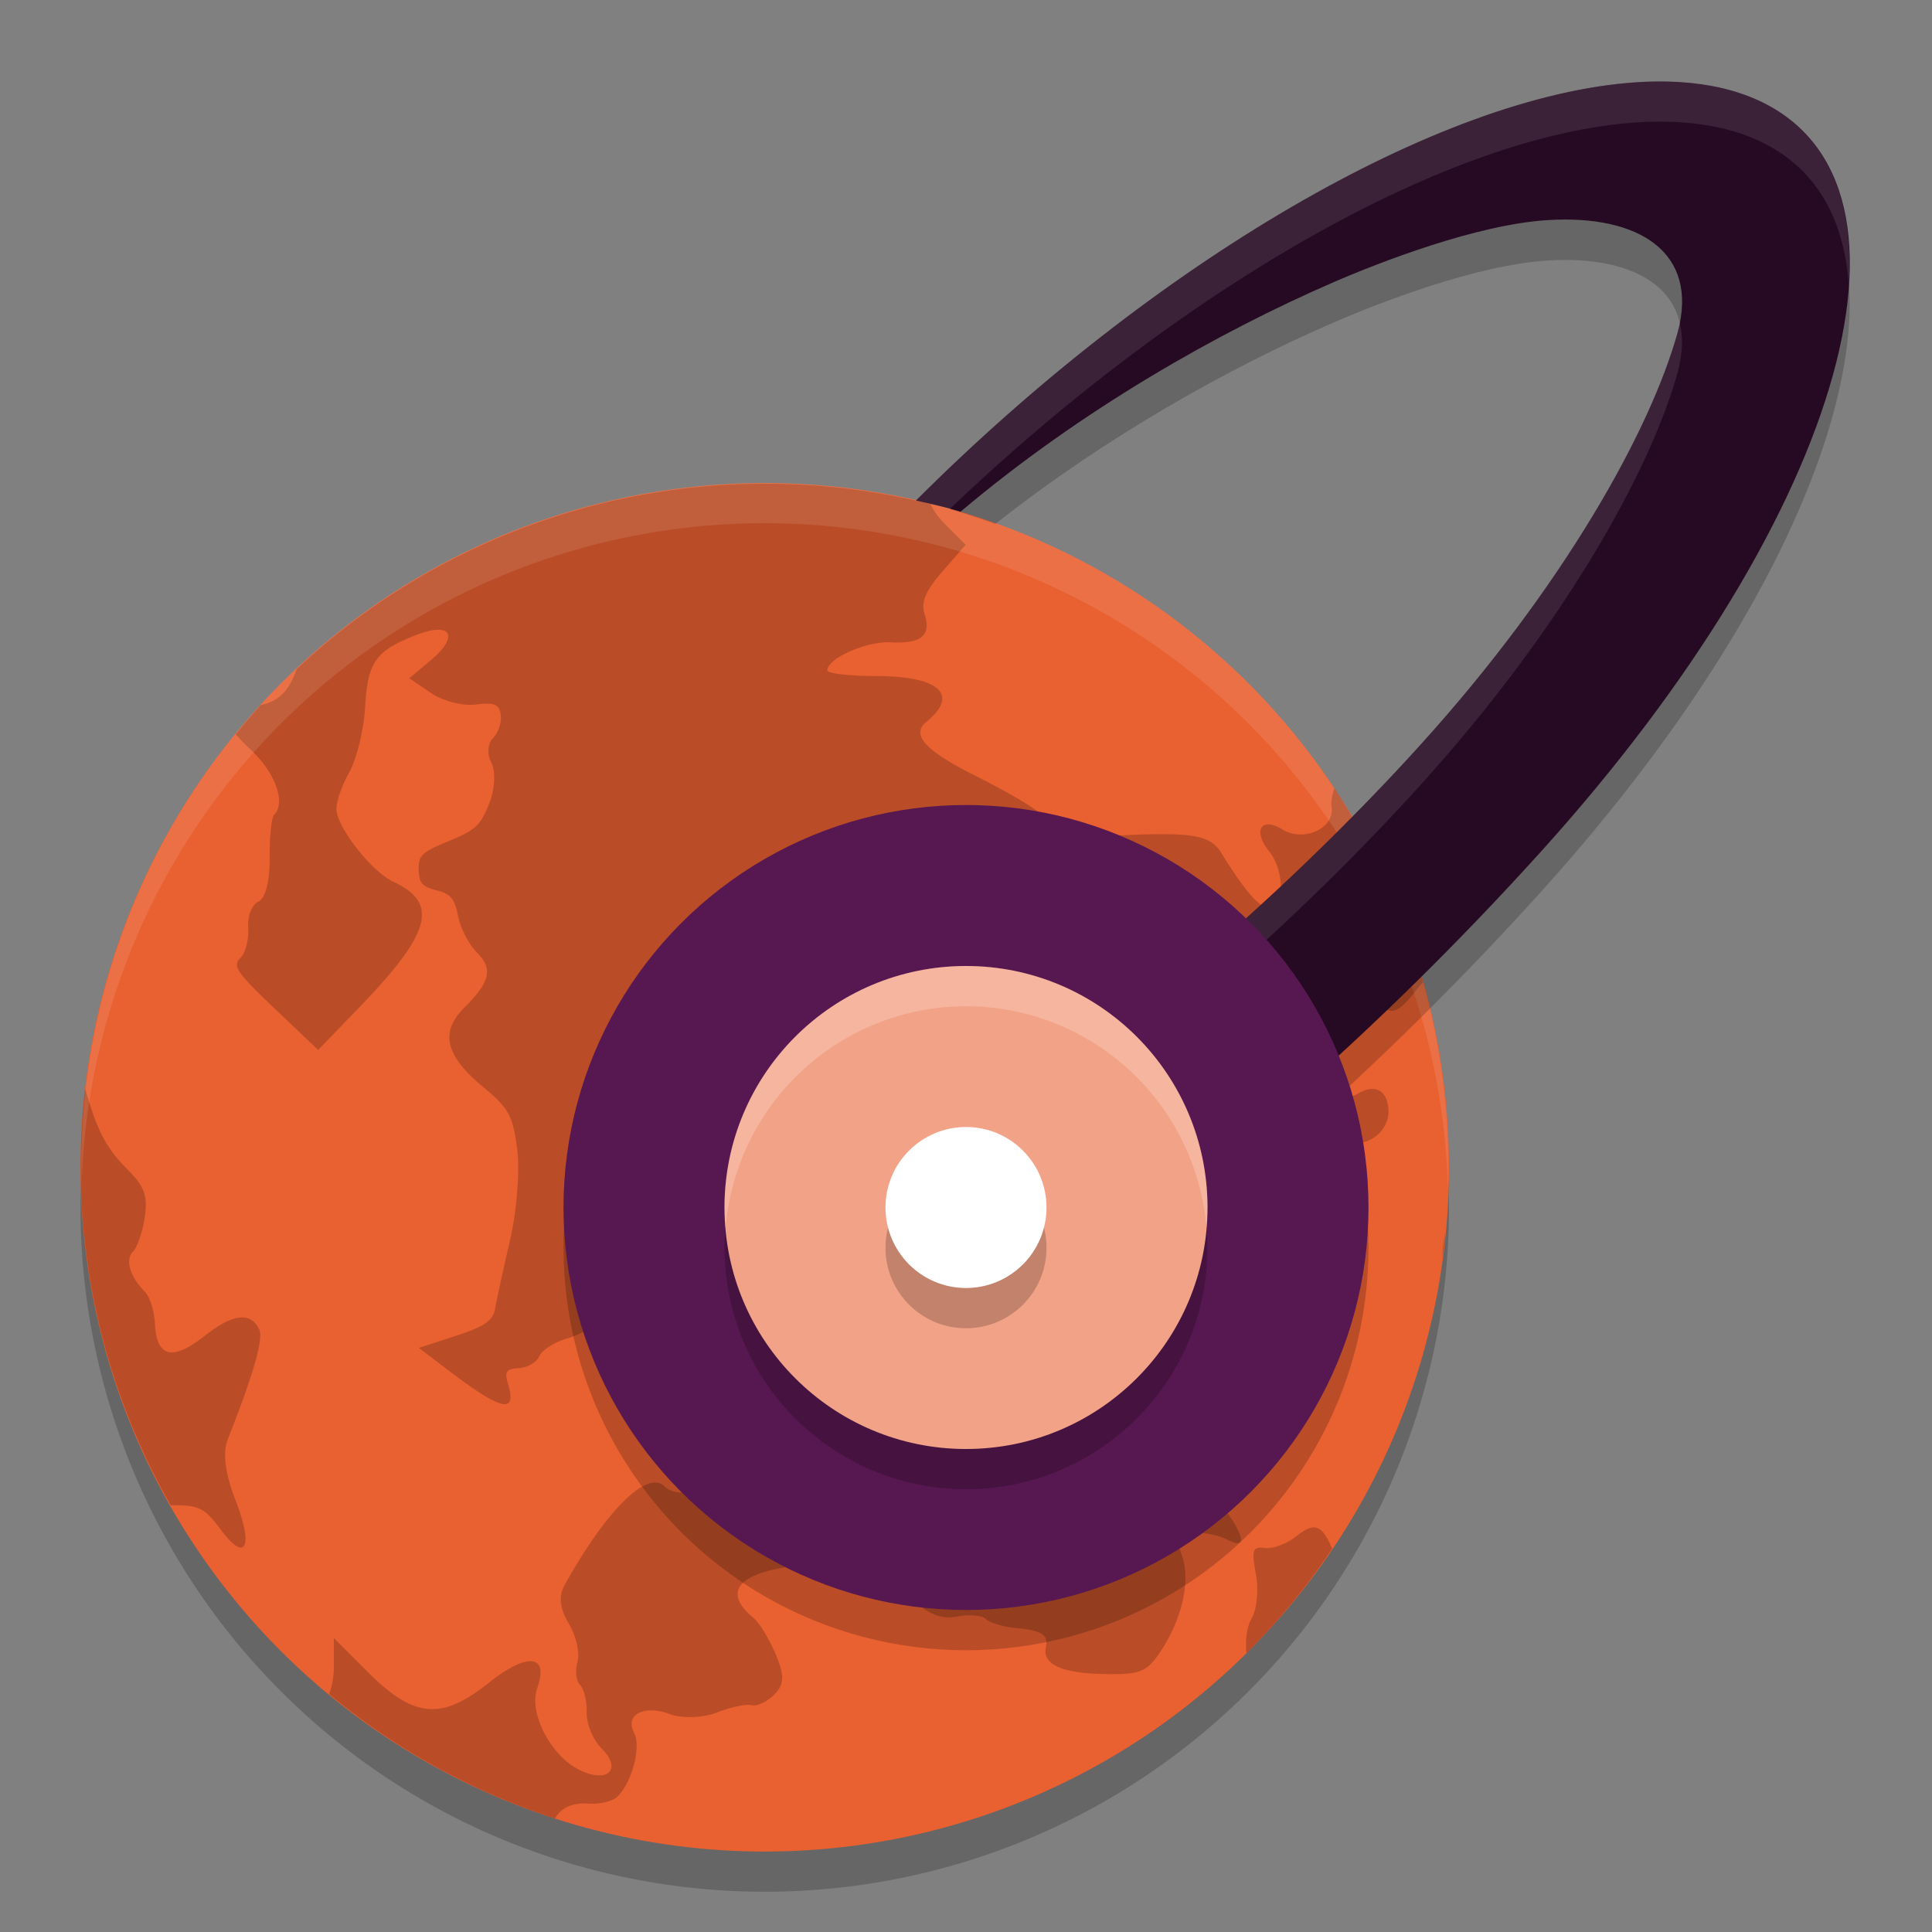 <svg xmlns="http://www.w3.org/2000/svg" width="24" height="24" version="1">
 <rect width="100%" height="100%" fill="#808080" stroke="none"/>
 <circle style="opacity:0.2" cx="-17.324" cy="-3.889" r="8.5" transform="rotate(-135)"/>
 <circle style="fill:#e96031" cx="-16.971" cy="-3.536" r="8.5" transform="rotate(-135)"/>
 <path style="opacity:0.2" d="m 4.09,21.046 a 8.5,8.5 0 0 0 2.806,1.544 c 0.066,-0.127 0.21,-0.2 0.416,-0.185 0.14,0.01 0.302,-0.03 0.361,-0.089 0.18,-0.18 0.294,-0.62 0.204,-0.79 -0.119,-0.226 0.123,-0.353 0.447,-0.232 0.15,0.056 0.412,0.046 0.583,-0.021 0.171,-0.067 0.365,-0.108 0.43,-0.091 0.066,0.017 0.193,-0.042 0.282,-0.132 C 9.744,20.926 9.747,20.809 9.635,20.547 9.555,20.359 9.433,20.159 9.365,20.103 8.973,19.779 9.157,19.545 9.877,19.451 c 0.383,-0.05 0.517,-0.025 0.603,0.116 0.08,0.131 0.168,0.159 0.32,0.102 0.161,-0.06 0.282,-0.015 0.52,0.192 0.234,0.204 0.377,0.257 0.579,0.219 0.148,-0.027 0.305,-0.012 0.351,0.034 0.046,0.046 0.213,0.095 0.371,0.11 0.321,0.03 0.405,0.084 0.371,0.241 -0.045,0.208 0.194,0.319 0.706,0.33 0.452,0.01 0.539,-0.021 0.697,-0.248 0.28,-0.404 0.398,-0.892 0.292,-1.21 -0.092,-0.277 -0.086,-0.29 0.144,-0.297 0.133,-0.004 0.316,0.034 0.408,0.083 0.265,0.142 0.228,-0.051 -0.088,-0.46 -0.324,-0.419 -0.305,-0.669 0.052,-0.679 0.199,-0.006 0.213,-0.03 0.155,-0.283 -0.113,-0.494 -0.471,-0.619 -0.386,-0.134 0.055,0.311 -0.126,0.236 -0.301,-0.126 -0.14,-0.289 -0.187,-0.327 -0.423,-0.343 -0.485,-0.035 -0.435,-0.65 0.054,-0.664 0.311,-0.009 0.459,-0.248 0.289,-0.47 -0.075,-0.098 -0.174,-0.359 -0.221,-0.579 -0.047,-0.22 -0.121,-0.437 -0.165,-0.481 -0.044,-0.044 -0.08,-0.256 -0.08,-0.471 -3.01e-4,-0.436 -0.094,-0.585 -0.309,-0.493 -0.258,0.111 -0.324,0.236 -0.342,0.652 -0.015,0.331 -0.217,1.049 -0.327,1.159 -0.068,0.068 -0.272,-0.252 -0.319,-0.498 -0.029,-0.154 -0.096,-0.384 -0.15,-0.51 -0.057,-0.135 -0.034,-0.355 0.053,-0.533 0.138,-0.279 0.128,-0.325 -0.122,-0.575 l -0.272,-0.272 0.447,-0.53 c 0.538,-0.637 0.61,-0.803 0.457,-1.053 -0.113,-0.184 -0.041,-0.572 0.139,-0.752 0.048,-0.048 0.272,-0.058 0.497,-0.023 0.28,0.044 0.45,0.013 0.537,-0.096 0.109,-0.136 0.157,-0.128 0.318,0.059 0.104,0.121 0.338,0.276 0.519,0.344 0.215,0.081 0.397,0.221 0.52,0.398 0.142,0.204 0.213,0.251 0.28,0.183 0.05,-0.05 0.204,-0.082 0.342,-0.073 0.341,0.024 0.35,-0.135 0.018,-0.365 -0.206,-0.143 -0.26,-0.225 -0.215,-0.33 0.096,-0.224 0.486,-0.29 0.599,-0.102 0.072,0.12 0.15,0.133 0.292,0.05 0.05,-0.03 0.103,-0.045 0.154,-0.051 A 8.5,8.5 0 0 0 16.576,9.791 c -0.027,0.087 -0.045,0.174 -0.035,0.231 0.045,0.264 -0.343,0.445 -0.607,0.283 -0.27,-0.165 -0.376,0.01 -0.167,0.273 0.184,0.231 0.194,0.661 0.018,0.699 -0.118,0.025 -0.306,-0.183 -0.612,-0.679 -0.138,-0.224 -0.348,-0.261 -1.226,-0.222 -0.508,0.023 -0.805,-0.053 -1.01,-0.258 -0.078,-0.078 -0.429,-0.285 -0.779,-0.46 C 11.496,9.33 11.309,9.13 11.508,8.967 11.923,8.628 11.668,8.398 10.878,8.398 c -0.329,-3.005e-4 -0.599,-0.032 -0.6,-0.07 -0.003,-0.148 0.485,-0.365 0.787,-0.349 0.382,0.02 0.506,-0.084 0.42,-0.352 -0.047,-0.147 0.013,-0.288 0.224,-0.53 L 11.996,6.768 11.745,6.517 C 11.657,6.429 11.596,6.344 11.56,6.262 A 8.5,8.5 0 0 0 3.687,8.31 C 3.583,8.599 3.457,8.711 3.238,8.759 A 8.5,8.5 0 0 0 2.929,9.123 c 0.052,0.057 0.105,0.116 0.172,0.177 0.316,0.29 0.456,0.669 0.304,0.821 -0.032,0.032 -0.057,0.272 -0.055,0.533 0.002,0.296 -0.051,0.502 -0.141,0.547 -0.082,0.041 -0.137,0.184 -0.126,0.328 0.01,0.141 -0.033,0.308 -0.096,0.371 -0.101,0.101 -0.049,0.177 0.425,0.629 l 0.54,0.514 0.511,-0.529 C 5.356,11.59 5.457,11.219 4.886,10.953 4.625,10.832 4.207,10.308 4.18,10.069 4.17,9.982 4.239,9.772 4.334,9.603 4.429,9.434 4.52,9.067 4.535,8.789 4.567,8.225 4.663,8.087 5.165,7.89 5.604,7.718 5.712,7.897 5.353,8.2 L 5.085,8.425 5.353,8.608 c 0.148,0.101 0.397,0.165 0.558,0.144 0.229,-0.03 0.295,-0.002 0.31,0.132 0.011,0.094 -0.034,0.224 -0.099,0.288 -0.065,0.065 -0.073,0.201 -0.018,0.303 0.055,0.102 0.044,0.328 -0.025,0.501 -0.109,0.278 -0.17,0.335 -0.504,0.472 -0.338,0.139 -0.378,0.177 -0.374,0.357 0.004,0.165 0.044,0.211 0.221,0.255 0.178,0.045 0.225,0.102 0.269,0.323 0.029,0.147 0.134,0.35 0.234,0.45 0.203,0.203 0.166,0.363 -0.161,0.689 -0.301,0.301 -0.231,0.591 0.236,0.979 0.324,0.27 0.37,0.355 0.425,0.779 0.034,0.262 -0.006,0.77 -0.09,1.13 -0.084,0.36 -0.166,0.74 -0.184,0.845 -0.026,0.151 -0.127,0.221 -0.49,0.34 l -0.458,0.149 0.371,0.282 c 0.659,0.502 0.852,0.545 0.736,0.161 -0.045,-0.149 -0.023,-0.18 0.139,-0.192 0.106,-0.007 0.219,-0.074 0.251,-0.148 0.032,-0.074 0.184,-0.172 0.337,-0.218 0.154,-0.045 0.339,-0.14 0.413,-0.21 0.23,-0.218 0.791,-0.013 1.195,0.438 0.612,0.683 0.674,0.725 1.118,0.742 0.554,0.02 0.715,-0.067 0.829,-0.448 0.111,-0.37 -0.023,-0.696 -0.442,-1.075 -0.374,-0.339 -0.383,-0.411 -0.066,-0.565 0.27,-0.131 0.579,0.025 0.612,0.308 0.025,0.218 0.518,0.562 0.788,0.549 0.113,-0.005 0.348,-0.08 0.521,-0.166 0.299,-0.149 0.335,-0.141 0.704,0.163 0.369,0.303 0.39,0.347 0.409,0.811 0.021,0.518 -0.123,0.753 -0.58,0.951 -0.203,0.087 -0.269,0.068 -0.395,-0.114 -0.249,-0.36 -0.475,-0.375 -0.801,-0.049 -0.158,0.158 -0.275,0.336 -0.259,0.396 0.015,0.059 -0.038,0.174 -0.118,0.254 -0.08,0.08 -0.145,0.222 -0.144,0.314 0.002,0.134 -0.043,0.16 -0.229,0.128 -0.127,-0.022 -0.285,-0.109 -0.351,-0.193 C 10.176,18.78 9.936,18.605 9.709,18.476 9.383,18.287 9.254,18.264 9.084,18.365 8.76,18.556 8.393,18.601 8.257,18.466 8.044,18.252 7.537,18.75 7.014,19.689 c -0.077,0.139 -0.061,0.292 0.051,0.478 0.091,0.151 0.14,0.365 0.109,0.475 -0.031,0.11 -0.017,0.24 0.032,0.289 0.049,0.049 0.086,0.204 0.082,0.343 -0.004,0.14 0.079,0.339 0.186,0.447 0.254,0.254 0.083,0.433 -0.261,0.273 C 6.849,21.825 6.563,21.283 6.673,20.973 6.823,20.552 6.553,20.521 6.074,20.903 5.481,21.376 5.144,21.345 4.564,20.766 l -0.417,-0.417 1.804e-4,0.365 c -1.804e-4,0.114 -0.023,0.231 -0.058,0.332 z M 2.118,18.696 c 0.022,0.001 0.042,0.004 0.066,0.004 0.282,-0.003 0.368,0.042 0.55,0.291 0.319,0.434 0.422,0.234 0.188,-0.366 C 2.796,18.301 2.764,18.043 2.829,17.88 3.142,17.092 3.274,16.632 3.222,16.52 3.118,16.293 2.896,16.316 2.546,16.592 2.145,16.909 1.947,16.864 1.925,16.449 1.917,16.288 1.861,16.108 1.801,16.048 1.614,15.861 1.551,15.648 1.653,15.547 c 0.053,-0.053 0.119,-0.245 0.145,-0.426 0.039,-0.267 -0.002,-0.381 -0.214,-0.594 -0.261,-0.261 -0.372,-0.47 -0.519,-0.978 -0.002,-0.008 -0.007,-0.014 -0.009,-0.022 a 8.5,8.5 0 0 0 1.062,5.168 z m 13.366,1.839 a 8.5,8.5 0 0 0 0.027,-0.025 8.5,8.5 0 0 0 1.037,-1.272 c -0.129,-0.306 -0.224,-0.331 -0.45,-0.151 -0.117,0.093 -0.29,0.157 -0.387,0.143 -0.149,-0.023 -0.166,0.025 -0.11,0.322 0.036,0.192 0.013,0.44 -0.052,0.551 -0.063,0.108 -0.081,0.276 -0.065,0.433 z m 0.095,-3.879 c 0.05,0.062 0.148,0.1 0.296,0.103 0.311,0.007 0.593,-0.323 0.533,-0.624 -0.068,-0.345 -0.188,-0.384 -0.469,-0.155 -0.347,0.283 -0.47,0.54 -0.359,0.676 z m -0.111,-1.929 c 0.063,0.059 0.175,0.083 0.335,0.058 0.17,-0.026 0.316,-0.133 0.481,-0.353 0.202,-0.27 0.267,-0.306 0.454,-0.246 0.24,0.078 0.516,-0.13 0.51,-0.384 -0.005,-0.253 -0.161,-0.344 -0.375,-0.219 -0.305,0.179 -0.687,-0.147 -0.711,-0.606 -0.011,-0.196 -0.048,-0.327 -0.083,-0.291 -0.035,0.035 -0.057,0.272 -0.047,0.524 0.014,0.387 -0.028,0.503 -0.268,0.743 -0.338,0.338 -0.435,0.642 -0.295,0.773 z m 2.451,0.899 a 8.5,8.5 0 0 0 0.036,-0.315 c -0.022,0.104 -0.036,0.212 -0.036,0.315 z m -1.103,-2.948 c 0.041,0.02 0.092,-0.005 0.159,-0.072 0.068,-0.068 0.182,-0.096 0.255,-0.062 0.096,0.044 0.194,-0.021 0.361,-0.242 0.031,-0.041 0.059,-0.072 0.087,-0.104 a 8.5,8.5 0 0 0 -0.122,-0.378 c -0.1,0.108 -0.241,0.212 -0.449,0.31 -0.353,0.168 -0.421,0.23 -0.392,0.351 0.028,0.113 0.059,0.178 0.1,0.198 z"/>
 <path style="opacity:0.1;fill:#ffffff" d="M 9.624,6.001 A 8.5,8.5 0 0 0 3.489,8.489 8.5,8.5 0 0 0 1.013,14.698 8.5,8.5 0 0 1 3.489,8.989 a 8.5,8.5 0 0 1 12.021,0 8.5,8.5 0 0 1 2.477,5.813 8.5,8.5 0 0 0 -2.477,-6.313 8.5,8.5 0 0 0 -5.887,-2.488 z"/>
 <path style="opacity:0.2" d="m 20.719,1.513 c -0.127,-0.003 -0.258,-1.882e-4 -0.395,0.009 -2.341,0.155 -5.66,2.065 -8.527,4.803 0.192,0.054 0.381,0.115 0.568,0.183 1.396,-1.1 2.913,-1.942 4.184,-2.494 0.587,-0.255 1.793,-0.724 2.679,-0.778 1.132,-0.07 1.879,0.399 1.614,1.389 -0.34,1.23 -1.423,3.166 -3.181,5.112 -1.758,1.946 -4.152,4.002 -5.938,4.946 l 1.063,1.938 c 2.089,-1.326 4.386,-3.359 6.358,-5.544 3.821,-4.231 4.98,-8.428 2.589,-9.374 C 21.441,1.585 21.1,1.522 20.719,1.513 Z m -9.341,5.205 c 0.186,0.042 0.372,0.083 0.555,0.138 3.51e-4,-2.965e-4 6.5e-4,-7e-4 10e-4,-0.001 -0.184,-0.055 -0.37,-0.095 -0.556,-0.137 z"/>
 <path style="fill:#260a23" d="m 20.719,1.013 c -0.127,-0.003 -0.258,-1.883e-4 -0.395,0.009 -2.454,0.163 -5.99,2.243 -8.946,5.196 0.186,0.042 0.372,0.083 0.555,0.138 1.509,-1.274 3.213,-2.233 4.616,-2.843 0.587,-0.255 1.793,-0.724 2.679,-0.779 1.132,-0.07 1.879,0.4 1.614,1.389 -0.34,1.23 -1.423,3.166 -3.181,5.112 -1.758,1.946 -4.152,4.001 -5.937,4.946 l 1.063,1.938 c 2.089,-1.326 4.386,-3.359 6.359,-5.544 3.821,-4.231 4.98,-8.428 2.589,-9.374 C 21.441,1.085 21.1,1.022 20.719,1.013 Z"/>
 <circle style="opacity:0.2" cx="12" cy="15.5" r="5"/>
 <path style="opacity:0.1;fill:#ffffff" d="m 20.719,1.013 c -0.127,-0.003 -0.258,-1.882e-4 -0.395,0.009 -2.454,0.163 -5.99,2.243 -8.946,5.196 0.141,0.032 0.281,0.067 0.421,0.104 2.867,-2.736 6.185,-4.645 8.525,-4.801 0.136,-0.009 0.267,-0.012 0.395,-0.009 0.381,0.009 0.722,0.072 1.016,0.188 0.776,0.307 1.172,0.96 1.23,1.842 C 23.042,2.406 22.651,1.564 21.734,1.201 21.441,1.085 21.1,1.022 20.719,1.013 Z m 0.144,2.979 c -0.008,0.045 -0.008,0.085 -0.021,0.132 -0.34,1.23 -1.423,3.166 -3.181,5.112 -1.758,1.946 -4.152,4.002 -5.938,4.946 l 0.208,0.379 c 1.761,-0.987 4.038,-2.952 5.729,-4.825 1.758,-1.946 2.841,-3.883 3.181,-5.112 0.065,-0.242 0.068,-0.452 0.021,-0.632 z"/>
 <circle style="fill:#571851" cx="12" cy="15" r="5"/>
 <circle style="opacity:0.2" cx="12" cy="15.5" r="3"/>
 <circle style="fill:#f2a287" cx="12" cy="15" r="3"/>
 <circle style="opacity:0.2" cx="12" cy="15.5" r="1"/>
 <circle style="fill:#ffffff" cx="12" cy="15" r="1"/>
 <path style="opacity:0.2;fill:#ffffff" d="M 12 12 A 3 3 0 0 0 9 15 A 3 3 0 0 0 9.014 15.256 A 3 3 0 0 1 12 12.5 A 3 3 0 0 1 14.986 15.244 A 3 3 0 0 0 15 15 A 3 3 0 0 0 12 12 z"/>
</svg>
